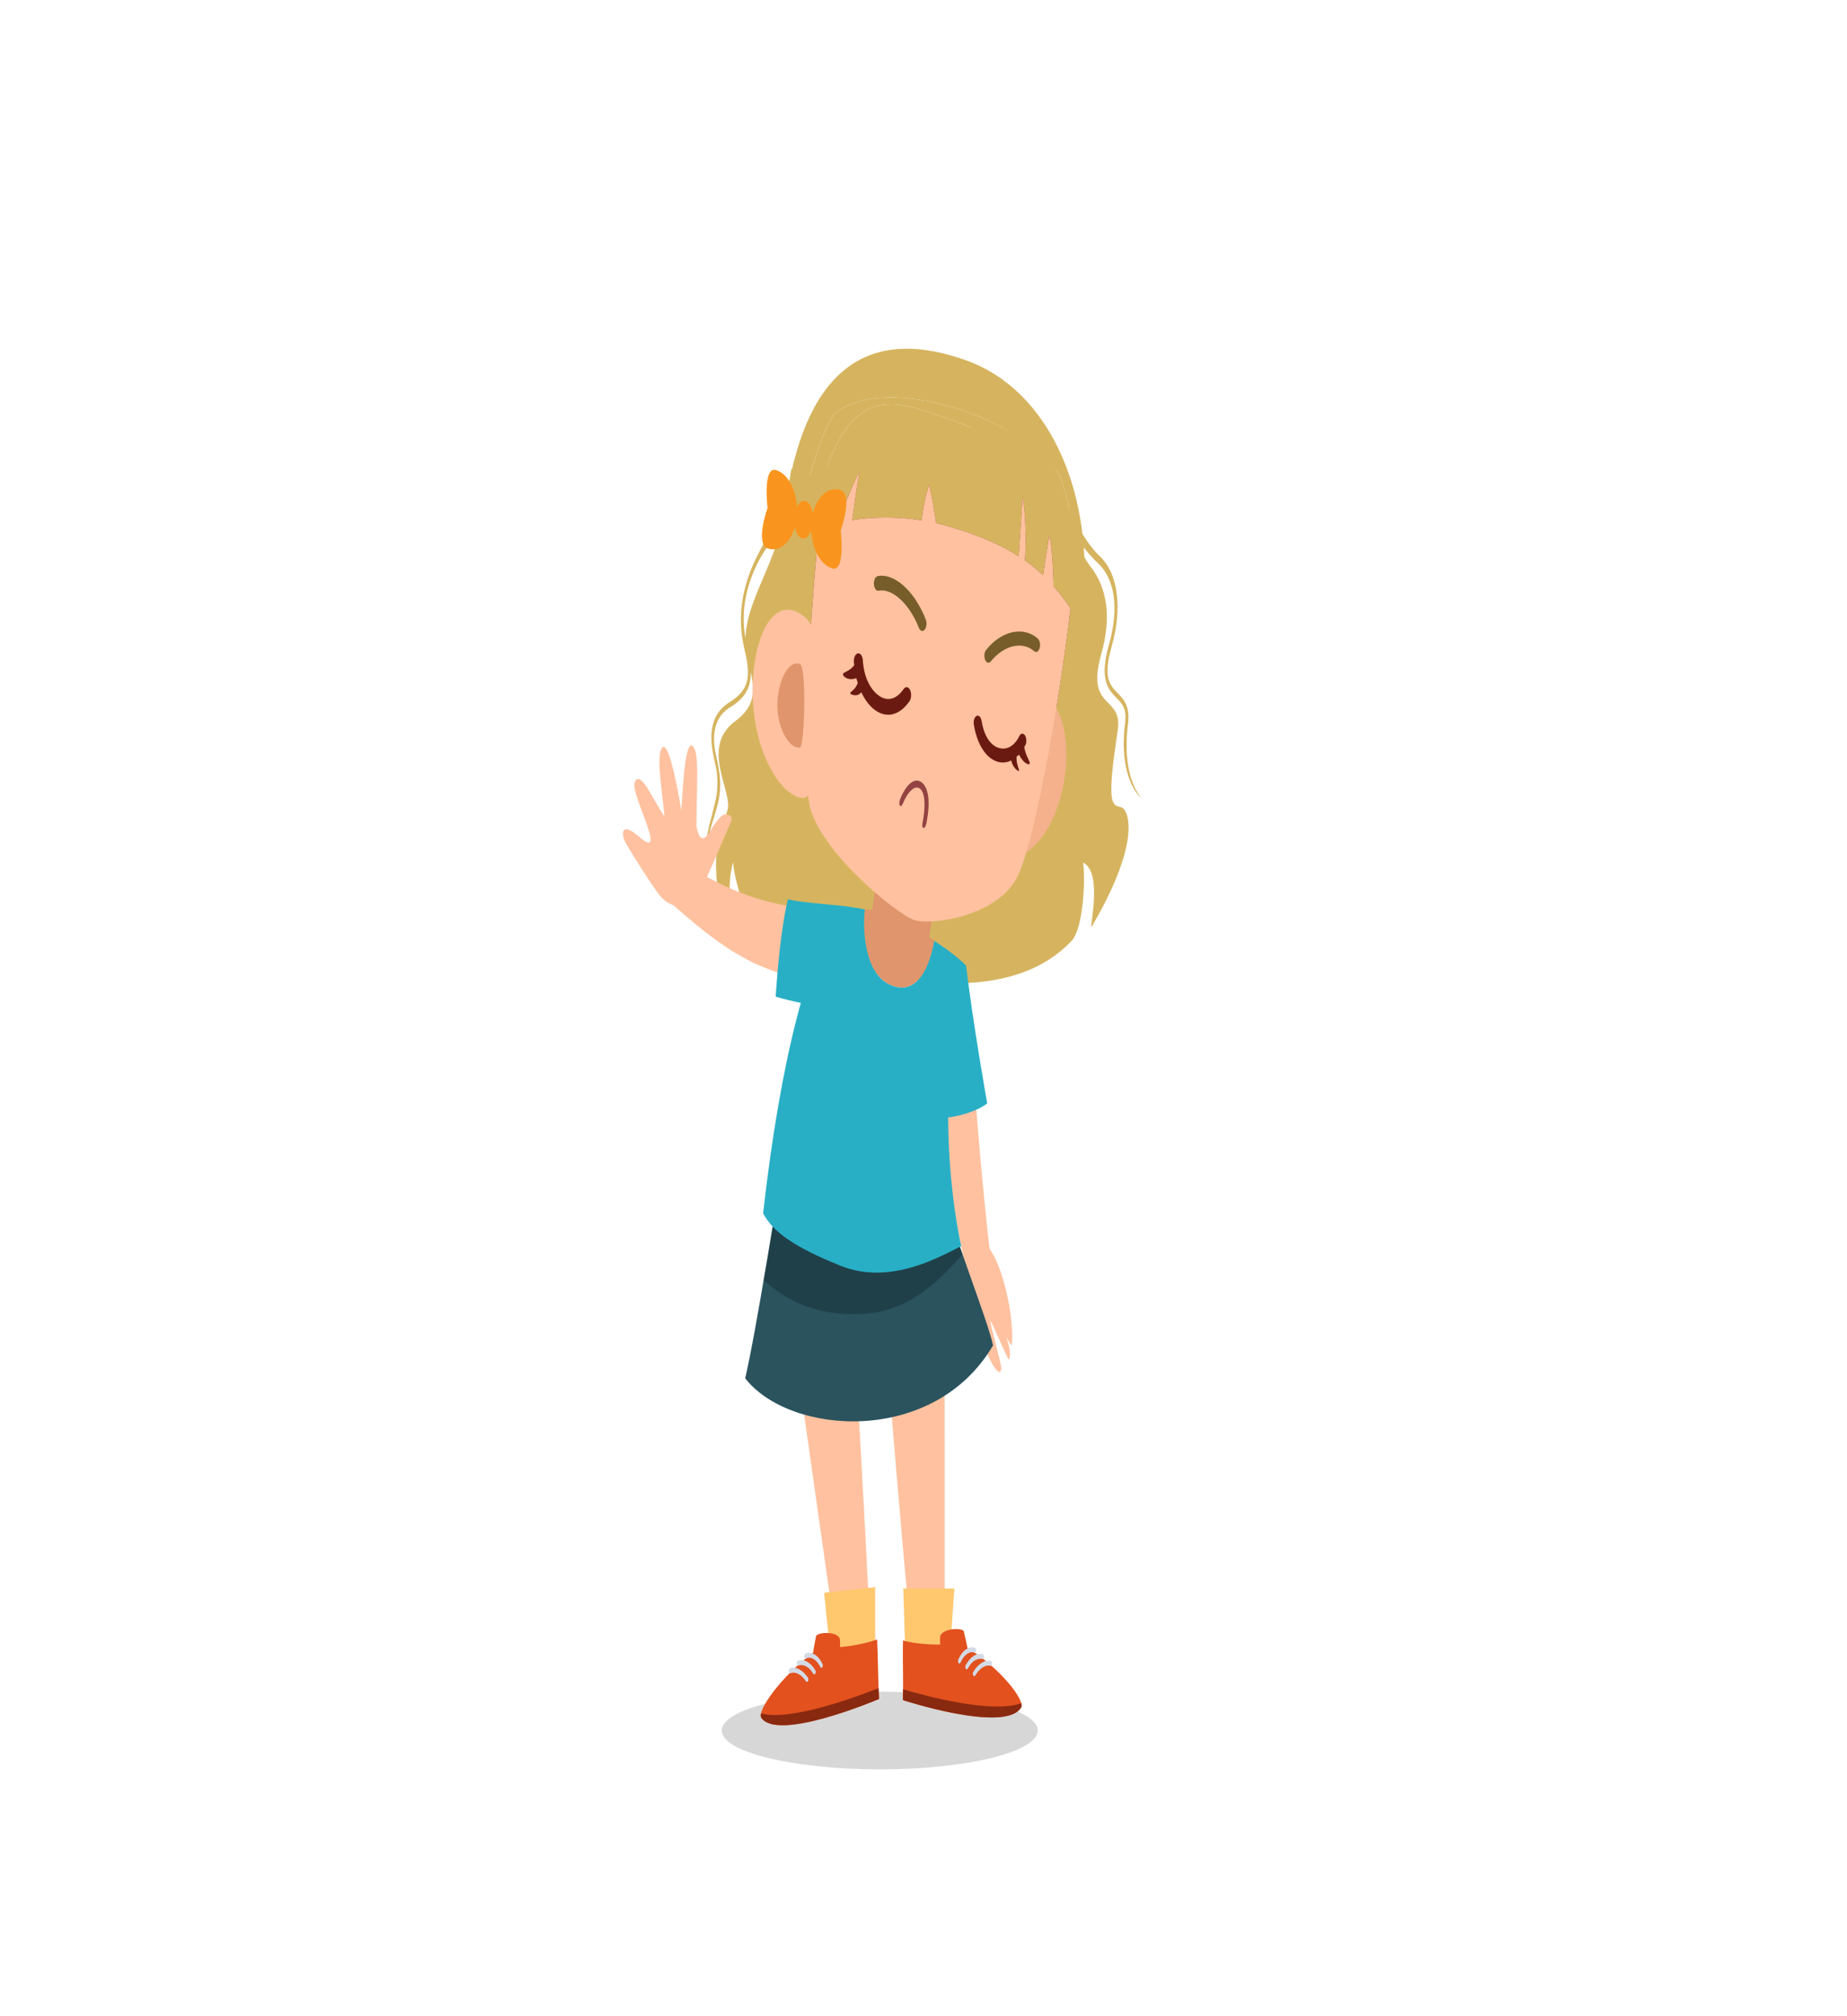 <svg width="220" height="240" viewBox="0 0 220 240" fill="none" xmlns="http://www.w3.org/2000/svg">
<path d="M135.918 94.95C135.351 94.249 133.653 91.817 134.357 86.137C134.618 84.034 133.828 83.221 133.129 82.502C132.177 81.523 131.355 80.677 132.402 77C133.713 72.403 133.189 68.284 131.037 66.251C129.369 64.677 127.642 61.664 126.239 57.972C125.723 55.876 125.319 53.868 125.041 52.385C115.607 48.373 101.848 53.459 96.899 56.585L94.245 55.828C93.847 60.038 91.416 63.648 90.091 66.376C88.486 69.68 87.738 73.227 88.632 77.088C88.985 78.619 89.256 79.978 88.968 81.111C88.725 82.068 88.074 82.86 86.975 83.528C85.887 84.189 85.212 85.086 84.912 86.27C84.489 87.939 84.91 89.763 85.282 91.37C85.544 92.504 85.466 94.191 85.279 95.049C84.59 98.214 83.94 99.344 84.21 101.626C84.172 99.226 84.952 98.016 85.573 95.377C85.804 94.392 85.941 92.769 85.452 90.671C85.105 89.18 84.867 87.948 85.227 86.525C85.485 85.507 86.092 84.72 87.085 84.116C88.296 83.379 88.995 82.504 89.284 81.365C89.393 80.933 89.42 80.478 89.417 80.011C89.938 82.302 89.893 84.149 87.585 85.835C83.345 88.935 87.311 94.247 86.65 96.435C85.516 100.19 85.197 100.912 85.308 103.897C85.435 107.318 86.742 109.41 88.071 110.166C88.1 109.63 86.064 107.731 87.313 102.616C87.508 105.481 89.666 110.964 90.097 111.161C96.972 114.291 117.991 122.213 127.651 111.988C129.012 110.547 129.314 104.742 129.011 102.682C131.51 103.914 129.564 111.119 130.078 110.238C136.134 99.871 134.349 96.298 133.558 96.1C132.459 95.823 131.752 95.945 133.133 86.991C133.802 82.649 129.231 84.665 131.192 77.781C132.367 73.653 131.955 70.062 129.9 67.449C129.179 66.534 128.532 65.159 127.946 63.609C128.896 65.002 129.866 66.18 130.789 67.051C132.786 68.936 133.326 72.394 132.094 76.718C130.896 80.923 132.037 82.099 132.955 83.042C133.665 83.772 134.233 84.351 134.019 86.004C133.204 92.338 135.582 94.738 135.918 94.95ZM88.792 75.99C88.251 72.83 88.808 69.968 90.21 67.08C90.999 65.457 92.198 64.144 93.151 62.476C91.812 68.016 88.916 71.717 88.792 75.99Z" fill="#D6B45F"/>
<path d="M129.091 70.518C128.57 77.967 127.097 84.315 124.959 89.268C126.073 83.184 127.029 76.698 127.506 72.387C127.819 72.837 128.129 73.299 128.442 73.776C129.475 75.357 127.931 58.746 125.832 55.995C123.229 52.587 118.053 49.776 113.306 48.423C108.146 46.953 102.715 46.692 99.594 49.101C97.528 50.691 93.857 65.91 94.878 64.863C95.572 64.152 96.476 63.558 97.533 63.081C96.797 70.122 96.13 80.037 96.035 87.33C92.898 79.554 91.772 69.141 93.941 57.726C96.801 42.669 104.604 39.147 115.075 42.894C125.08 46.473 129.925 58.575 129.091 70.518Z" fill="#D6B45F"/>
<path d="M127.508 72.387C126.87 71.469 126.22 70.605 125.506 69.792C125.467 67.974 125.241 64.164 124.976 63.777C124.907 64.221 124.459 66.84 124.244 68.478C123.594 67.86 122.886 67.272 122.092 66.714C122.29 64.044 122.092 60.477 121.803 59.127C121.807 59.016 121.803 59.007 121.793 59.082C121.796 59.097 121.8 59.112 121.803 59.127C121.783 59.568 121.633 61.623 121.332 66.204C119.197 64.842 116.475 63.648 112.744 62.586C112.336 62.469 111.924 62.364 111.506 62.268C111.326 61.095 110.908 58.344 110.636 57.705C110.623 57.831 109.889 60.081 109.786 61.938C106.991 61.494 104.088 61.485 101.513 61.917C101.745 60.21 102.199 57.006 102.382 56.112C102.06 56.613 100.293 60.585 99.893 62.262C99.049 62.481 98.256 62.754 97.534 63.081C97.981 58.8 98.454 55.584 98.841 54.666C102.447 46.077 106.716 47.55 113.756 50.151C121.281 52.932 126.989 55.446 127.824 67.815C127.872 68.535 127.753 70.173 127.508 72.387Z" fill="#D6B45F"/>
<path d="M128.442 73.776C128.129 73.299 127.82 72.837 127.507 72.387C127.753 70.173 127.871 68.535 127.823 67.815C126.988 55.446 121.28 52.932 113.755 50.151C106.715 47.55 102.446 46.077 98.84 54.666C98.453 55.584 97.98 58.8 97.534 63.081C96.477 63.558 95.573 64.152 94.878 64.863C93.857 65.91 97.529 50.691 99.594 49.101C102.716 46.692 108.147 46.953 113.307 48.423C118.054 49.776 123.229 52.587 125.833 55.995C127.931 58.746 129.475 75.357 128.442 73.776Z" fill="#D6B45F"/>
<path fill-rule="evenodd" clip-rule="evenodd" d="M108.369 96.213C108.101 97.159 107.104 98.859 105.104 98.871C103.361 98.883 102.141 97.35 101.671 96.18C101.385 95.469 101.42 94.774 101.72 95.272C104.324 99.593 107.426 97.003 108.074 95.915C108.319 95.503 108.532 95.637 108.369 96.213Z" fill="#B13B32"/>
<path opacity="0.16" d="M123.612 205.992C123.612 208.546 115.184 210.615 104.789 210.615C94.393 210.615 85.966 208.546 85.966 205.992C85.966 203.44 94.393 201.37 104.789 201.37C115.184 201.37 123.612 203.44 123.612 205.992Z" fill="black"/>
<path d="M109.117 200.246C109.275 201.228 112.539 200.226 112.536 199.197C112.505 185.851 112.532 154.392 112.489 151.053L104.897 152.533C104.897 152.532 108.349 195.463 109.117 200.246Z" fill="#FFC19F"/>
<path d="M103.845 200.472C103.827 201.492 100.521 201.891 100.381 200.891C98.571 187.925 94.205 157.403 93.786 154.144L101.359 152.39C101.359 152.39 103.931 195.507 103.845 200.472Z" fill="#FFC19F"/>
<path d="M81.005 102.418C80.61 104.369 79.932 105.161 79.433 107.037C85.377 112.454 89.815 115.498 95.333 116.357C98.773 115.507 101.328 112.188 101.614 108.163C93.584 108.745 87.281 106.65 81.005 102.418Z" fill="#FFC19F"/>
<path d="M117.993 149.812C116.903 150.622 116.352 151.303 115.31 152.291C112.699 139.971 112.721 137.371 110.848 128.367C111.118 122.323 112.855 117.662 115.138 116.911C116.219 131.222 116.707 138.532 117.993 149.812Z" fill="#FFC19F"/>
<path d="M77.39 100.249C77.144 100.437 76.771 100.114 76.179 99.643C75.667 99.235 74.909 98.582 74.49 98.724C74.042 98.875 74.143 99.683 74.614 100.489C75.393 101.82 77.213 104.712 78.175 106.035C79.732 108.471 82.237 108.479 83.501 105.858C85.397 101.928 85.995 100.2 87.11 97.71C87.384 97.096 86.421 96.651 85.889 97.179C84.752 98.308 84.653 99.134 84.043 99.631C83.449 100.115 83.129 99.355 82.957 98.292C82.976 92.733 83.328 89.538 82.472 88.768C81.709 88.328 81.4 92.157 81.165 96.501C80.389 91.958 79.551 88.427 78.907 88.96C78.143 89.59 78.768 93.529 79.156 97.203C77.576 94.862 76.321 91.651 75.618 93.094C75.105 94.148 78.084 99.717 77.39 100.249Z" fill="#FFC19F"/>
<path d="M120.173 161.835C120.27 161.59 120.491 161.117 119.9 159.228C119.802 158.916 120.495 160.488 120.529 160.048C120.625 158.822 120.54 156.897 120.008 154.38C119.036 149.785 117.309 147.031 116.14 147.792C115.579 148.157 113.894 156.211 115.268 159.735C115.406 160.09 115.79 156.685 116.035 156.889C116.37 157.167 116.446 158.527 116.962 159.758C118.108 162.491 119.101 164.103 119.266 162.917C119.323 162.509 117.887 157.405 117.967 157.255C118.048 157.105 120.1 162.02 120.173 161.835Z" fill="#FFC19F"/>
<path d="M107.907 198.82C107.921 199.078 112.94 199.048 112.971 198.739C113.232 196.162 113.567 190.229 113.681 189.088H107.586C107.695 191.796 107.817 197.173 107.907 198.82Z" fill="#FFC76E"/>
<path d="M115.218 196.132C115.129 195.567 114.946 194.851 114.804 194.196C114.699 193.711 111.976 193.788 111.969 194.956C111.967 195.254 111.974 195.518 111.988 195.758C111.522 195.766 111.017 195.756 110.483 195.722C109.323 195.649 108.283 195.484 107.554 195.281C107.506 197.126 107.599 200.324 107.556 202.376C107.556 202.376 119.703 206.345 121.617 203.27C122.157 202.404 119.107 198.554 115.218 196.132Z" fill="#E2511E"/>
<path d="M107.567 201.09C107.566 201.546 107.564 201.986 107.556 202.376C107.556 202.376 119.703 206.346 121.617 203.27C121.692 203.149 121.696 202.966 121.637 202.738C118.286 204.007 110.587 201.977 107.567 201.09Z" fill="#892910"/>
<path d="M116.069 196.729C116.161 196.762 116.251 196.663 116.271 196.503C116.291 196.344 116.234 196.185 116.142 196.149C115.436 195.882 114.615 196.452 114.143 197.543C114.086 197.674 114.101 197.86 114.176 197.959C114.205 197.997 114.239 198.016 114.272 198.019C114.326 198.022 114.379 197.982 114.414 197.901C114.809 196.987 115.489 196.502 116.069 196.729ZM117.003 197.48C117.095 197.51 117.18 197.382 117.191 197.219C117.202 197.056 117.135 196.909 117.041 196.891C116.298 196.738 115.563 197.224 115.026 198.217C114.961 198.336 114.964 198.524 115.033 198.637C115.064 198.688 115.103 198.715 115.143 198.718C115.19 198.721 115.238 198.689 115.273 198.625C115.907 197.454 116.628 197.404 117.003 197.48ZM118.028 197.717C117.358 197.513 116.496 198.051 115.928 199.019C115.861 199.134 115.86 199.322 115.925 199.439C115.957 199.495 115.999 199.525 116.041 199.528C116.086 199.531 116.131 199.503 116.166 199.444C116.661 198.601 117.405 198.117 117.97 198.301C118.066 198.332 118.151 198.22 118.167 198.059C118.182 197.897 118.121 197.744 118.028 197.717Z" fill="#D3DAE5"/>
<path d="M92.949 140.27C92.949 140.27 90.094 158.424 88.76 164.067C94.066 170.883 111.241 172.127 118.281 160.155C117.726 157.253 113.006 145.661 112.16 141.053L92.949 140.27Z" fill="#2A535E"/>
<path opacity="0.23" d="M114.648 149.301C112.326 151.869 108.782 155.936 103.145 156.372C96.343 156.898 92.627 153.854 90.958 152.39C91.995 146.842 92.948 140.27 92.948 140.27L111.807 141.067C112.291 142.769 113.75 146.715 114.648 149.301Z" fill="black"/>
<path d="M103.019 108.246C103.085 108.267 103.15 108.285 103.215 108.306C103.15 108.291 103.083 108.273 103.018 108.258C103.018 108.255 103.019 108.249 103.019 108.246Z" fill="#E0956C"/>
<path d="M104.232 198.721C104.226 198.979 99.215 199.432 99.174 199.128C98.831 196.58 98.31 190.727 98.16 189.599L104.243 188.932C104.22 191.647 104.27 197.067 104.232 198.721Z" fill="#FFC76E"/>
<path d="M96.849 196.742C96.919 196.169 97.08 195.437 97.201 194.769C97.29 194.275 100.011 194.089 100.056 195.254C100.067 195.552 100.068 195.817 100.062 196.056C100.527 196.02 101.032 195.961 101.563 195.876C102.719 195.691 103.752 195.426 104.474 195.153C104.58 196.992 104.589 200.193 104.697 202.238C104.697 202.238 92.694 207.372 90.686 204.487C90.12 203.673 93.043 199.535 96.849 196.742Z" fill="#E2511E"/>
<path d="M104.645 200.954C104.659 201.409 104.675 201.848 104.696 202.238C104.696 202.238 92.694 207.372 90.685 204.486C90.605 204.372 90.596 204.19 90.647 203.956C94.034 204.9 101.657 202.131 104.645 200.954Z" fill="#892910"/>
<path d="M97.706 198.43C97.743 198.507 97.799 198.542 97.852 198.534C97.885 198.529 97.918 198.506 97.946 198.466C98.018 198.359 98.027 198.172 97.966 198.047C97.46 197.002 96.622 196.513 95.926 196.849C95.835 196.892 95.782 197.056 95.808 197.214C95.833 197.371 95.926 197.46 96.017 197.421C96.589 197.137 97.283 197.556 97.706 198.43ZM96.872 199.236C96.909 199.297 96.957 199.323 97.004 199.316C97.044 199.31 97.083 199.279 97.112 199.225C97.177 199.106 97.174 198.918 97.105 198.805C96.537 197.866 95.788 197.45 95.051 197.674C94.958 197.702 94.897 197.855 94.912 198.017C94.928 198.179 95.017 198.298 95.108 198.259C95.48 198.147 96.201 198.128 96.872 199.236ZM93.964 198.949C93.985 199.109 94.074 199.212 94.168 199.173C94.727 198.934 95.486 199.345 96.006 200.139C96.043 200.196 96.089 200.218 96.133 200.211C96.176 200.205 96.216 200.171 96.246 200.111C96.308 199.988 96.301 199.801 96.23 199.692C95.632 198.781 94.755 198.326 94.092 198.594C94.001 198.631 93.943 198.79 93.964 198.949Z" fill="#D3DAE5"/>
<path d="M111.274 112.02C110.721 115.146 109.194 118.806 105.853 117.147C102.942 115.698 102.734 110.481 103.017 108.258C103.083 108.273 103.15 108.291 103.215 108.306C103.428 108.375 103.646 108.447 103.866 108.522L103.49 111.15C103.248 112.836 104.58 114.873 106.465 115.698C108.351 116.523 110.074 115.824 110.317 114.138L110.674 111.654C110.881 111.777 111.08 111.897 111.274 112.02Z" fill="#E0956C"/>
<path d="M110.673 111.654L110.315 114.138C110.073 115.824 108.349 116.523 106.463 115.698C104.578 114.873 103.246 112.836 103.488 111.15L103.865 108.522C106.116 109.296 108.658 110.466 110.673 111.654Z" fill="#E0956C"/>
<path d="M111.444 106.293L110.677 111.624L110.674 111.654C108.66 110.466 106.118 109.296 103.866 108.522L103.873 108.483L104.615 103.305L111.444 106.293Z" fill="#E0956C"/>
<path d="M103.813 108.3H103.288L104.329 110.4L107.251 111.9L110.173 112.8L111.032 112.5L111.204 111.9L110.688 111.6V111C110.688 111 106.391 108.9 106.047 108.6C105.704 108.3 103.813 108.3 103.813 108.3Z" fill="#E0956C"/>
<path d="M121.803 59.127C121.8 59.112 121.796 59.097 121.793 59.082C121.803 59.007 121.807 59.016 121.803 59.127Z" fill="#752912"/>
<path d="M125.504 69.792C125.467 67.974 125.24 64.164 124.975 63.777C124.906 64.221 124.458 66.84 124.243 68.478C123.593 67.86 122.885 67.272 122.091 66.714C122.289 64.044 122.091 60.477 121.803 59.127C121.782 59.568 121.632 61.623 121.332 66.204C119.197 64.842 116.474 63.648 112.743 62.586C112.336 62.469 111.923 62.364 111.506 62.268C111.325 61.095 110.907 58.344 110.636 57.705C110.622 57.831 109.888 60.081 109.785 61.938C106.99 61.494 104.087 61.485 101.513 61.917C101.744 60.21 102.199 57.006 102.38 56.112C102.059 56.613 100.292 60.585 99.892 62.262C99.048 62.481 98.256 62.754 97.534 63.081C96.798 70.122 96.131 80.037 96.035 87.33C98.714 93.978 102.865 98.703 107.684 100.485C114.522 103.011 120.926 98.622 124.96 89.268C126.073 83.184 127.029 76.698 127.507 72.387C126.869 71.469 126.22 70.605 125.504 69.792Z" fill="#752912"/>
<path d="M121.803 59.127C121.8 59.112 121.796 59.097 121.793 59.082C121.803 59.007 121.807 59.016 121.803 59.127Z" fill="#FFC19F"/>
<path d="M110.332 89.634C110.414 89.664 110.5 89.587 110.532 89.445C110.759 88.434 111.315 87.932 111.95 88.166C112.588 88.403 112.99 89.272 112.95 90.331C112.944 90.501 113.017 90.648 113.114 90.659C113.211 90.671 113.295 90.542 113.302 90.372C113.354 89.016 112.828 87.861 112.023 87.564C111.223 87.268 110.492 87.934 110.204 89.22C110.168 89.379 110.213 89.557 110.303 89.619L110.332 89.634Z" fill="#C67F75"/>
<path d="M126.28 95.034C124.726 100.645 121.139 103.14 118.85 101.631C116.56 100.121 116.694 95.068 117.798 89.508C118.902 83.947 121.656 80.649 123.943 82.172C127.069 84.256 127.741 89.761 126.28 95.034Z" fill="#F4B18C"/>
<path d="M127.507 72.387C127.03 76.698 126.074 83.184 124.96 89.268C123.733 95.97 122.313 102.186 121.124 104.478C118.735 109.074 110.862 110.244 108.789 109.479C106.855 108.765 98.22 101.913 96.532 96.303C96.111 94.902 95.977 91.557 96.035 87.33C96.132 80.037 96.799 70.122 97.534 63.081C98.256 62.754 99.049 62.481 99.892 62.262C100.293 60.585 102.06 56.613 102.381 56.112C102.199 57.006 101.745 60.21 101.513 61.917C104.088 61.485 106.991 61.494 109.786 61.938C109.889 60.081 110.623 57.831 110.636 57.705C110.908 58.344 111.326 61.095 111.506 62.268C111.923 62.364 112.336 62.469 112.743 62.586C116.475 63.648 119.197 64.842 121.332 66.204C121.633 61.623 121.782 59.568 121.803 59.127C122.092 60.477 122.289 64.044 122.092 66.714C122.886 67.272 123.594 67.86 124.243 68.478C124.459 66.84 124.907 64.221 124.976 63.777C125.24 64.164 125.467 67.974 125.505 69.792C126.22 70.605 126.87 71.469 127.507 72.387Z" fill="#FFC19F"/>
<path d="M89.651 82.868C89.846 89.475 92.875 94.669 95.574 94.999C98.273 95.33 100.157 76.584 95.613 73.26C91.828 70.492 89.469 76.657 89.651 82.868Z" fill="#FFC19F"/>
<path d="M104.304 70.163C104.401 70.282 104.523 70.342 104.649 70.316C106.269 69.991 108.33 71.883 109.444 74.726C109.598 75.123 109.91 75.226 110.139 74.955C110.367 74.683 110.425 74.14 110.269 73.741C108.939 70.349 106.526 68.179 104.534 68.583C104.26 68.639 104.063 69.072 104.095 69.551C104.111 69.807 104.191 70.024 104.304 70.163Z" fill="#775D2A"/>
<path d="M123.529 77.578C123.657 77.517 123.77 77.366 123.834 77.144C123.954 76.729 123.858 76.224 123.62 76.016C121.893 74.499 119.299 75.069 117.453 77.368C117.236 77.639 117.186 78.163 117.34 78.54C117.496 78.919 117.797 79.007 118.013 78.736C119.56 76.806 121.784 76.282 123.187 77.516C123.297 77.613 123.418 77.63 123.529 77.578Z" fill="#775D2A"/>
<path d="M121.803 59.127C121.8 59.112 121.796 59.097 121.793 59.082C121.803 59.007 121.807 59.016 121.803 59.127Z" fill="#752912"/>
<path d="M91.423 60.459C91.423 60.459 89.872 64.797 91.496 65.3C93.118 65.803 94.647 64.118 94.909 61.539C95.172 58.958 94.069 56.459 92.446 55.957C90.823 55.454 91.423 60.459 91.423 60.459Z" fill="#F9951E"/>
<path d="M100.137 63.158C100.137 63.158 100.739 68.163 99.115 67.66C97.492 67.157 96.389 64.659 96.652 62.078C96.914 59.498 98.442 57.815 100.065 58.317C101.688 58.82 100.137 63.158 100.137 63.158Z" fill="#F9951E"/>
<path d="M96.85 62.207C96.725 63.433 96.123 64.271 95.505 64.08C94.887 63.888 94.487 62.739 94.612 61.513C94.736 60.287 95.339 59.449 95.957 59.64C96.575 59.832 96.974 60.981 96.85 62.207Z" fill="#F9951E"/>
<path d="M92.599 83.657C92.489 86.379 93.925 89.232 95.295 88.967C95.829 88.863 96.086 79.323 95.288 79.034C93.938 78.543 92.708 80.935 92.599 83.657Z" fill="#E0956C"/>
<path d="M115.994 86.245C116.347 88.476 117.358 90.13 118.651 90.616C119.272 90.856 119.889 90.799 120.46 90.523C120.583 91.341 121.314 91.875 121.365 91.769C121.447 91.598 121.023 90.946 121.087 90.071C121.181 89.988 121.285 89.933 121.375 89.834C121.917 90.886 122.586 91.127 122.653 90.882C122.715 90.654 122.155 89.948 121.999 88.915C122.041 88.837 122.096 88.786 122.137 88.703C122.308 88.354 122.283 87.827 122.082 87.529C122.03 87.451 121.971 87.397 121.909 87.365C121.733 87.274 121.535 87.365 121.41 87.625C120.815 88.844 119.838 89.368 118.859 88.989C117.876 88.634 117.175 87.449 116.915 85.801C116.844 85.358 116.582 85.1 116.327 85.219C116.073 85.343 115.924 85.8 115.994 86.245Z" fill="#6B1A11"/>
<path d="M108.332 83.469C107.174 85.144 105.619 85.54 104.235 84.53C103.569 84.052 103.015 83.3 102.586 82.397C102.168 83.019 101.289 82.689 101.281 82.533C101.268 82.28 101.905 82.152 102.171 81.267C102.113 81.082 102.038 80.914 101.991 80.72C101.095 81.087 100.383 80.554 100.412 80.251C100.439 79.968 101.222 79.944 101.752 79.16C101.74 79.038 101.709 78.928 101.702 78.806C101.672 78.287 101.89 77.824 102.188 77.775C102.265 77.761 102.34 77.778 102.411 77.818C102.607 77.932 102.758 78.242 102.779 78.625C102.879 80.433 103.594 82.026 104.646 82.781C105.693 83.563 106.785 83.253 107.639 82.013C107.87 81.68 108.21 81.737 108.402 82.137C108.594 82.539 108.562 83.133 108.332 83.469Z" fill="#6B1A11"/>
<path d="M109.889 93.218C109.857 93.186 109.824 93.159 109.792 93.133C109.026 92.549 108.04 93.149 107.229 95.098C107.115 95.374 107.091 95.722 107.176 95.874C107.26 96.034 107.423 95.931 107.537 95.657C108.157 94.164 108.997 93.433 109.58 93.878C110.172 94.37 110.292 95.871 109.882 97.975C109.82 98.292 109.874 98.547 110.003 98.56C110.131 98.569 110.285 98.32 110.346 98.006C110.928 95.035 110.45 93.78 109.889 93.218Z" fill="#934341"/>
<path d="M117.588 131.338C115.751 132.843 110.429 133.849 110.032 132.396C110.537 127.258 110.732 116.13 115.077 114.952C115.85 121.609 117.588 131.338 117.588 131.338Z" fill="#28AFC6"/>
<path d="M114.495 148.335C112.092 149.505 106.085 153.063 100.154 150.684C94.762 148.521 92.072 146.7 90.897 144.414C92.993 125.868 96.401 113.07 100.224 107.952C101.09 107.916 102.036 108.03 103.017 108.258C102.733 110.481 102.941 115.698 105.853 117.147C109.194 118.806 110.72 115.146 111.274 112.02C111.08 111.897 110.88 111.777 110.674 111.654C108.66 110.466 106.118 109.296 103.866 108.522C103.646 108.447 103.428 108.375 103.215 108.306C103.433 108.36 103.653 108.42 103.873 108.483C106.176 109.149 108.615 110.355 110.677 111.624C112.613 112.812 114.22 114.051 115.077 114.951C110.624 132.15 114.495 148.335 114.495 148.335Z" fill="#28AFC6"/>
<path d="M98.84 120.186C97.442 119.794 94.148 119.19 92.395 118.633C92.568 115.934 93.005 110.462 93.863 107.021C95.141 107.476 99.97 107.698 101.562 108.003C100.634 114.212 98.84 120.186 98.84 120.186Z" fill="#28AFC6"/>
<path d="M103.125 108.3H103.879L109.312 110.1L110.687 111.6L111.203 111.9L111.031 112.5L103.125 109.5V108.3Z" fill="#E0956C"/>
</svg>
